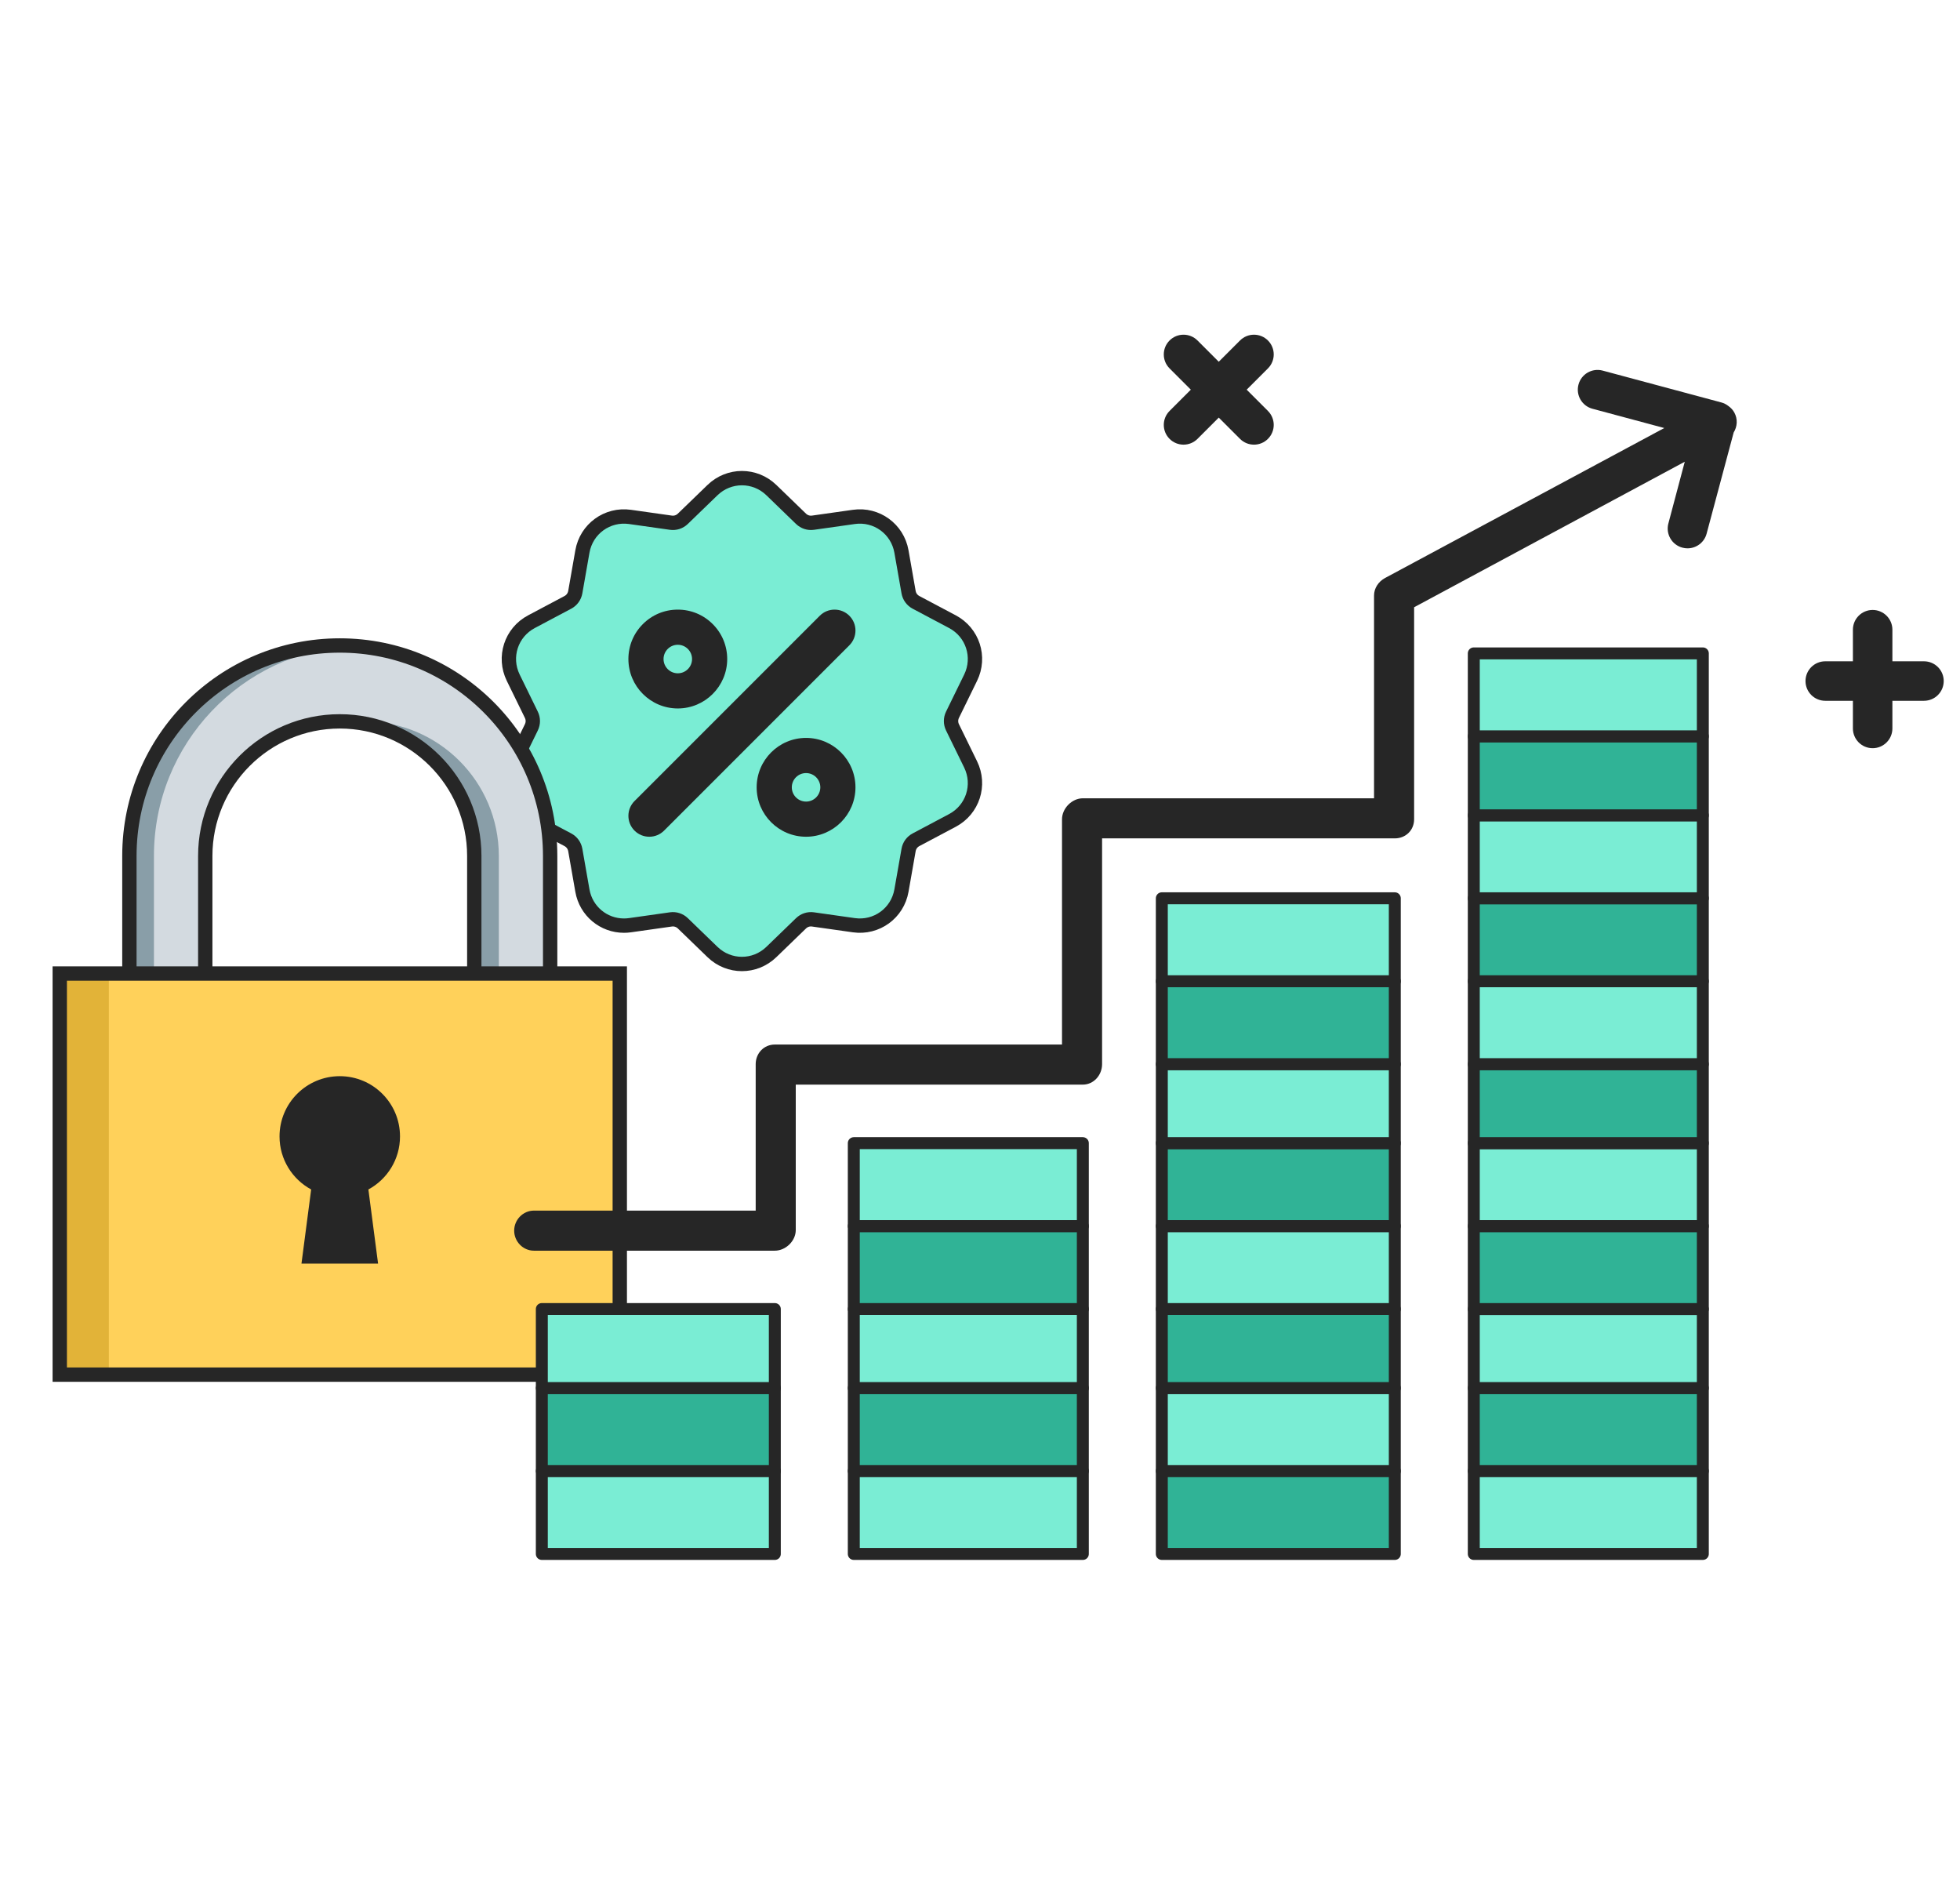 <svg width="164" height="158" viewBox="0 0 164 158" fill="none" xmlns="http://www.w3.org/2000/svg">
<path d="M79.699 60.849C79.536 60.514 79.536 60.13 79.699 59.796L81.215 56.695C82.059 54.968 81.39 52.91 79.693 52.009L76.644 50.392C76.315 50.217 76.089 49.907 76.025 49.54L75.428 46.14C75.096 44.247 73.345 42.975 71.443 43.244L68.025 43.728C67.656 43.78 67.291 43.661 67.024 43.402L64.543 41.002C63.162 39.666 60.998 39.666 59.616 41.002L57.135 43.402C56.868 43.661 56.503 43.78 56.134 43.728L52.717 43.244C50.813 42.975 49.063 44.247 48.731 46.14L48.135 49.54C48.07 49.907 47.844 50.217 47.516 50.392L44.467 52.01C42.769 52.91 42.1 54.968 42.944 56.695L44.46 59.796C44.623 60.131 44.623 60.514 44.46 60.849L42.944 63.95C42.1 65.677 42.769 67.735 44.467 68.635L47.516 70.253C47.844 70.428 48.07 70.738 48.135 71.105L48.731 74.505C49.033 76.228 50.511 77.437 52.209 77.437C52.376 77.437 52.546 77.425 52.717 77.401L56.134 76.917C56.503 76.865 56.868 76.984 57.136 77.243L59.616 79.643C60.307 80.311 61.193 80.645 62.08 80.645C62.966 80.645 63.852 80.311 64.543 79.643L67.024 77.243C67.291 76.984 67.656 76.865 68.025 76.917L71.443 77.401C73.346 77.67 75.096 76.398 75.428 74.505L76.025 71.105C76.089 70.738 76.315 70.428 76.644 70.253L79.693 68.635C81.39 67.735 82.059 65.677 81.215 63.95L79.699 60.849Z" fill="#7AEDD4" stroke="#262626" stroke-width="1.2"/>
<path d="M46.033 81.444V71.603C46.033 61.881 38.151 54 28.43 54C18.708 54 10.827 61.881 10.827 71.603V81.444M17.175 81.444V71.603C17.175 65.396 22.224 60.348 28.43 60.348C34.636 60.348 39.685 65.396 39.685 71.603V81.444" fill="#D3DAE0"/>
<path d="M29.457 54.031C29.117 54.011 28.775 54 28.43 54C18.708 54 10.827 61.881 10.827 71.603V81.444H12.881V71.603C12.881 62.226 20.213 54.562 29.457 54.031Z" fill="#899EA8"/>
<path d="M30.484 60.348C30.138 60.348 29.795 60.364 29.457 60.395C35.183 60.915 39.684 65.742 39.684 71.603V81.444H41.738V71.603C41.738 65.396 36.69 60.348 30.484 60.348Z" fill="#899EA8"/>
<path d="M51.859 81.444H5V115H51.859V81.444Z" fill="#FFD15A"/>
<path d="M9.107 81.444H5V115H9.107V81.444Z" fill="#E2B338"/>
<path d="M33.47 95.072C33.47 92.288 31.214 90.031 28.43 90.031C25.646 90.031 23.389 92.288 23.389 95.072C23.389 96.989 24.46 98.656 26.036 99.509L25.225 105.713H31.635L30.824 99.509C32.4 98.657 33.47 96.989 33.47 95.072Z" fill="#262626"/>
<path d="M51.859 81.444H5V115H51.859V81.444Z" stroke="#262626" stroke-width="1.2"/>
<path d="M46.033 81.444V71.603C46.033 61.881 38.151 54 28.43 54C18.708 54 10.827 61.881 10.827 71.603V81.444M17.175 81.444V71.603C17.175 65.396 22.224 60.348 28.43 60.348C34.636 60.348 39.685 65.396 39.685 71.603V81.444" stroke="#262626" stroke-width="1.2"/>
<path d="M123.317 123.061H142.482V130H123.317V123.061Z" fill="#7AEDD4" stroke="#262626" stroke-linejoin="round"/>
<path d="M123.317 116.122H142.482V123.061H123.317V116.122Z" fill="#30B396" stroke="#262626" stroke-linejoin="round"/>
<path d="M123.317 109.514H142.482V116.122H123.317V109.514Z" fill="#7AEDD4" stroke="#262626" stroke-linejoin="round"/>
<path d="M123.317 102.574H142.482V109.514H123.317V102.574Z" fill="#30B396" stroke="#262626" stroke-linejoin="round"/>
<path d="M123.317 95.635H142.482V102.574H123.317V95.635Z" fill="#7AEDD4" stroke="#262626" stroke-linejoin="round"/>
<path d="M123.317 89.027H142.482V95.635H123.317V89.027Z" fill="#30B396" stroke="#262626" stroke-linejoin="round"/>
<path d="M123.317 82.088H142.482V89.027H123.317V82.088Z" fill="#7AEDD4" stroke="#262626" stroke-linejoin="round"/>
<path d="M123.317 75.149H142.482V82.088H123.317V75.149Z" fill="#30B396" stroke="#262626" stroke-linejoin="round"/>
<path d="M123.317 68.21H142.482V75.149H123.317V68.21Z" fill="#7AEDD4" stroke="#262626" stroke-linejoin="round"/>
<path d="M123.317 61.601H142.482V68.21H123.317V61.601Z" fill="#30B396" stroke="#262626" stroke-linejoin="round"/>
<path d="M123.317 54.662H142.482V61.601H123.317V54.662Z" fill="#7AEDD4" stroke="#262626" stroke-linejoin="round"/>
<path d="M97.213 123.061H116.708V130H97.213V123.061Z" fill="#30B396" stroke="#262626" stroke-linejoin="round"/>
<path d="M97.213 116.122H116.708V123.061H97.213V116.122Z" fill="#7AEDD4" stroke="#262626" stroke-linejoin="round"/>
<path d="M97.213 109.513H116.708V116.122H97.213V109.513Z" fill="#30B396" stroke="#262626" stroke-linejoin="round"/>
<path d="M97.213 102.574H116.708V109.513H97.213V102.574Z" fill="#7AEDD4" stroke="#262626" stroke-linejoin="round"/>
<path d="M97.213 95.635H116.708V102.574H97.213V95.635Z" fill="#30B396" stroke="#262626" stroke-linejoin="round"/>
<path d="M97.213 89.027H116.708V95.635H97.213V89.027Z" fill="#7AEDD4" stroke="#262626" stroke-linejoin="round"/>
<path d="M97.213 82.088H116.708V89.027H97.213V82.088Z" fill="#30B396" stroke="#262626" stroke-linejoin="round"/>
<path d="M97.213 75.149H116.708V82.088H97.213V75.149Z" fill="#7AEDD4" stroke="#262626" stroke-linejoin="round"/>
<path d="M71.44 123.061H90.605V130H71.44V123.061Z" fill="#7AEDD4" stroke="#262626" stroke-linejoin="round"/>
<path d="M71.44 116.122H90.605V123.061H71.44V116.122Z" fill="#30B396" stroke="#262626" stroke-linejoin="round"/>
<path d="M71.44 109.513H90.605V116.122H71.44V109.513Z" fill="#7AEDD4" stroke="#262626" stroke-linejoin="round"/>
<path d="M71.44 102.574H90.605V109.513H71.44V102.574Z" fill="#30B396" stroke="#262626" stroke-linejoin="round"/>
<path d="M71.44 95.635H90.605V102.574H71.44V95.635Z" fill="#7AEDD4" stroke="#262626" stroke-linejoin="round"/>
<path d="M45.336 123.061H64.832V130H45.336V123.061Z" fill="#7AEDD4" stroke="#262626" stroke-linejoin="round"/>
<path d="M45.336 116.122H64.832V123.061H45.336V116.122Z" fill="#30B396" stroke="#262626" stroke-linejoin="round"/>
<path d="M45.336 109.513H64.832V116.122H45.336V109.513Z" fill="#7AEDD4" stroke="#262626" stroke-linejoin="round"/>
<path d="M104.925 37.199C104.502 37.199 104.079 37.038 103.757 36.715L97.862 30.82C97.217 30.175 97.217 29.129 97.862 28.484C98.507 27.839 99.554 27.839 100.199 28.484L106.093 34.379C106.739 35.024 106.739 36.07 106.093 36.715C105.771 37.038 105.348 37.199 104.925 37.199V37.199Z" fill="#262626"/>
<path d="M99.03 37.199C98.608 37.199 98.185 37.038 97.862 36.715C97.217 36.07 97.217 35.024 97.862 34.379L103.757 28.484C104.402 27.839 105.449 27.839 106.093 28.484C106.739 29.129 106.739 30.175 106.093 30.82L100.199 36.715C99.876 37.038 99.453 37.199 99.03 37.199V37.199Z" fill="#262626"/>
<path d="M160.986 58.627H152.725C151.813 58.627 151.073 57.888 151.073 56.975C151.073 56.063 151.813 55.323 152.725 55.323H160.986C161.899 55.323 162.638 56.063 162.638 56.975C162.638 57.888 161.898 58.627 160.986 58.627Z" fill="#262626"/>
<path d="M156.691 62.593C155.778 62.593 155.039 61.853 155.039 60.941V52.68C155.039 51.767 155.778 51.028 156.691 51.028C157.603 51.028 158.343 51.767 158.343 52.68V60.941C158.343 61.853 157.603 62.593 156.691 62.593Z" fill="#262626"/>
<path d="M145.116 34.512C144.992 34.287 144.82 34.107 144.624 33.968C144.452 33.832 144.252 33.727 144.027 33.667L134.101 31.004C133.219 30.768 132.314 31.29 132.078 32.171C131.841 33.053 132.364 33.959 133.245 34.195L139.255 35.808L115.883 48.36C115.348 48.648 114.971 49.207 114.971 49.815V66.784H90.605C89.692 66.784 88.862 67.628 88.862 68.54V87.384H64.832C63.919 87.384 63.231 88.114 63.231 89.027V101.277H44.675C43.762 101.277 43.023 102.041 43.023 102.954C43.023 103.866 43.763 104.63 44.675 104.63H64.831C65.744 104.63 66.584 103.817 66.584 102.905V90.737H90.605C91.517 90.737 92.215 89.939 92.215 89.027V70.137H116.708C117.621 70.137 118.324 69.453 118.324 68.54V50.802L140.97 38.628L139.598 43.794C139.362 44.675 139.89 45.581 140.772 45.816C140.915 45.855 141.06 45.873 141.201 45.873C141.932 45.873 142.601 45.386 142.798 44.647L145.063 36.179C145.369 35.688 145.415 35.055 145.116 34.512V34.512Z" fill="#262626"/>
<path d="M67.446 61.732C65.166 61.732 63.312 63.587 63.312 65.866C63.312 68.146 65.166 70 67.446 70C69.725 70 71.58 68.146 71.58 65.866C71.58 63.587 69.725 61.732 67.446 61.732ZM67.446 67.059C66.787 67.059 66.253 66.525 66.253 65.866C66.253 65.208 66.787 64.674 67.446 64.674C68.105 64.674 68.639 65.208 68.639 65.866C68.638 66.525 68.104 67.059 67.446 67.059V67.059Z" fill="#262626"/>
<path d="M56.714 59.268C58.993 59.268 60.848 57.413 60.848 55.134C60.848 54.03 60.418 52.992 59.637 52.211C58.856 51.43 57.818 51 56.714 51C56.713 51 56.713 51 56.713 51C55.609 51 54.571 51.43 53.79 52.211C53.01 52.992 52.58 54.03 52.58 55.134C52.58 57.413 54.434 59.268 56.714 59.268ZM56.714 53.941C57.372 53.941 57.906 54.475 57.906 55.134C57.906 55.792 57.372 56.327 56.714 56.327C56.055 56.327 55.521 55.792 55.521 55.134C55.521 54.475 56.055 53.941 56.714 53.941Z" fill="#262626"/>
<path d="M71.58 52.749C71.58 52.282 71.398 51.843 71.068 51.512C70.737 51.182 70.298 51 69.831 51C69.364 51 68.925 51.182 68.594 51.512L53.092 67.014C52.41 67.696 52.41 68.806 53.092 69.488C53.422 69.818 53.862 70 54.329 70C54.796 70 55.235 69.818 55.566 69.488L71.068 53.986C71.398 53.656 71.58 53.216 71.58 52.749V52.749Z" fill="#262626"/>
</svg>
